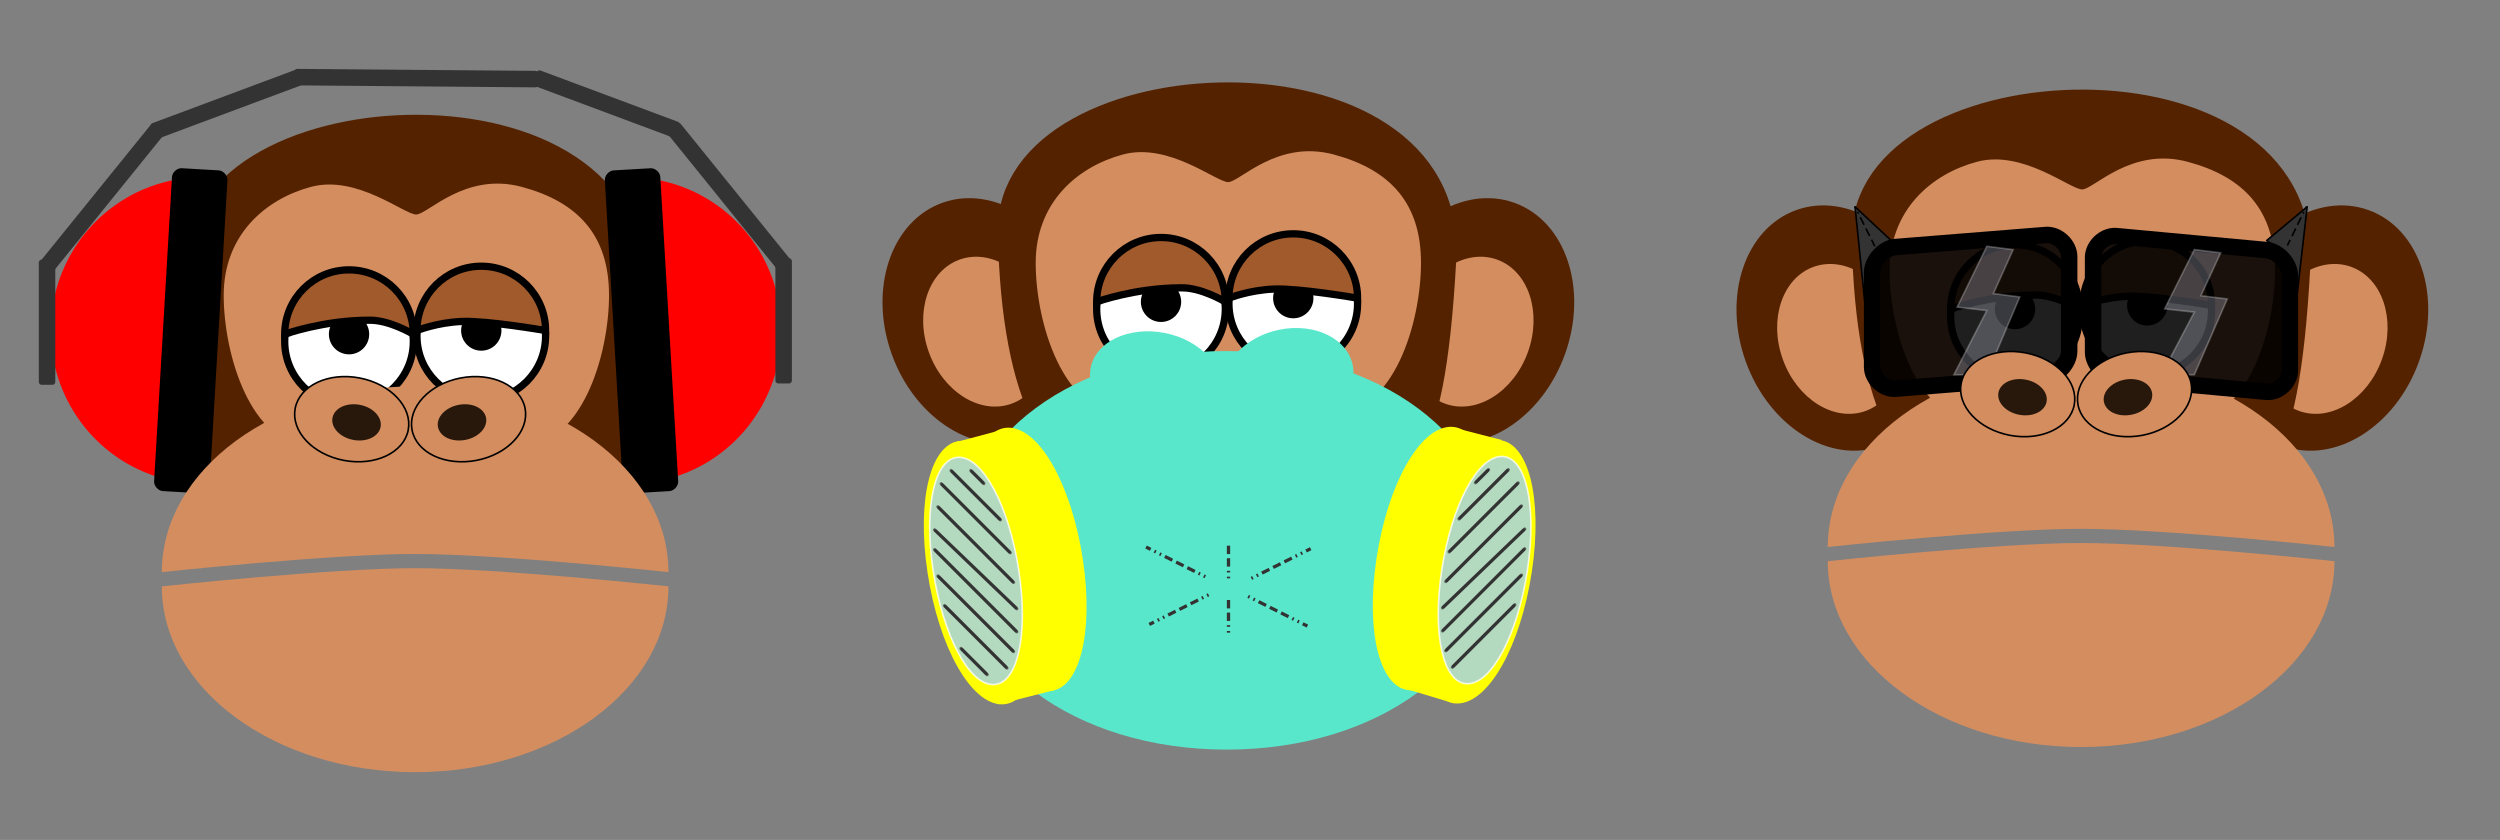 <?xml version="1.0" encoding="UTF-8"?>
<svg width="759px" height="255px" viewBox="0 0 759 255" version="1.1" xmlns="http://www.w3.org/2000/svg" xmlns:xlink="http://www.w3.org/1999/xlink">
    <rect x="0" y="0" width="759" height="255" fill="#808080" stroke="none"/>
    <title>three-monkeys</title>
    <defs>
        <rect id="path-1" x="-1.42108547e-14" y="0" width="250" height="250"></rect>
        <rect id="path-3" x="-1.13686838e-13" y="5.68434189e-14" width="250" height="250"></rect>
        <polygon id="path-5" points="-4.61852778e-14 6.03961325e-14 60.1 6.03961325e-14 60.1 46.98 -4.61852778e-14 46.98"></polygon>
        <rect id="path-7" x="1.42108547e-14" y="0" width="250" height="250"></rect>
        <polygon id="path-9" points="5.68434189e-14 0 60.1 0 60.1 46.98 5.68434189e-14 46.98"></polygon>
        <polygon id="path-11" points="-5.32907052e-15 -5.32907052e-15 26 -5.32907052e-15 26 26 -5.32907052e-15 26"></polygon>
        <polygon id="path-13" points="-5.32907052e-15 2.30926389e-14 26 2.30926389e-14 26 25 -5.32907052e-15 25"></polygon>
        <polygon id="path-15" points="-5.32907052e-15 2.30926389e-14 24 2.30926389e-14 24 24 -5.32907052e-15 24"></polygon>
        <polygon id="path-17" points="-1.77635684e-15 -1.77635684e-15 22 -1.77635684e-15 22 22 -1.77635684e-15 22"></polygon>
        <polygon id="path-19" points="-1.77635684e-15 -1.77635684e-15 16 -1.77635684e-15 16 16 -1.77635684e-15 16"></polygon>
        <polygon id="path-21" points="-8.8817842e-16 -4.4408921e-16 5 -4.4408921e-16 5 5 -8.8817842e-16 5"></polygon>
        <polygon id="path-23" points="-3.55271368e-15 -1.77635684e-15 20 -1.77635684e-15 20 20 -3.55271368e-15 20"></polygon>
        <polygon id="path-25" points="-5.32907052e-15 -5.32907052e-15 24 -5.32907052e-15 24 24 -5.32907052e-15 24"></polygon>
        <polygon id="path-27" points="-1.77635684e-15 -8.8817842e-16 9 -8.8817842e-16 9 9 -1.77635684e-15 9"></polygon>
        <polygon id="path-29" points="-5.32907052e-15 -1.77635684e-15 26 -1.77635684e-15 26 26 -5.32907052e-15 26"></polygon>
        <polygon id="path-31" points="-5.32907052e-15 -1.77635684e-15 26 -1.77635684e-15 26 25 -5.32907052e-15 25"></polygon>
        <polygon id="path-33" points="-5.32907052e-15 -1.77635684e-15 24 -1.77635684e-15 24 24 -5.32907052e-15 24"></polygon>
        <polygon id="path-35" points="-5.32907052e-15 -1.77635684e-15 22 -1.77635684e-15 22 22 -5.32907052e-15 22"></polygon>
        <polygon id="path-37" points="-3.55271368e-15 -1.77635684e-15 16 -1.77635684e-15 16 16 -3.55271368e-15 16"></polygon>
        <polygon id="path-39" points="-1.33226763e-15 -4.4408921e-16 5 -4.4408921e-16 5 5 -1.33226763e-15 5"></polygon>
        <polygon id="path-41" points="-5.32907052e-15 -1.77635684e-15 20 -1.77635684e-15 20 20 -5.32907052e-15 20"></polygon>
        <polygon id="path-43" points="-5.32907052e-15 -1.77635684e-15 24 -1.77635684e-15 24 24 -5.32907052e-15 24"></polygon>
    </defs>
    <g id="Page-1" stroke="none" stroke-width="1" fill="none" fill-rule="evenodd">
        <g id="three-monkeys" transform="translate(0.18, 0.66)">
            <g id="id1-Clipped" transform="translate(0.918, 2.002)">
                <mask id="mask-2" fill="white">
                    <use xlink:href="#path-1"></use>
                </mask>
                <g id="rect4084"></g>
                <g id="id1" mask="url(#mask-2)">
                    <g transform="translate(10.68, 18.24)" id="g4133">
                        <g id="id3" transform="translate(9.62, 49.08)" fill="#552200">
                            <path d="M59.24,27.1 C66.35,46.88 59.49,67.46 43.91,73.06 C28.33,78.67 9.93,67.17 2.82,47.39 C-4.3,27.61 2.57,7.03 18.15,1.43 C33.73,-4.18 52.12,7.32 59.24,27.1 Z" id="path4138"></path>
                        </g>
                        <g id="id4" transform="translate(21.97, 66.87)" fill="#D38D5F">
                            <path d="M36.19,16.55 C40.53,28.64 36.34,41.21 26.82,44.63 C17.3,48.06 6.06,41.03 1.72,28.95 C-2.63,16.86 1.57,4.29 11.08,0.87 C20.6,-2.55 31.84,4.47 36.19,16.55 Z" id="path4143"></path>
                        </g>
                        <g id="id5" transform="translate(157.59, 49.08)" fill="#552200">
                            <path d="M2.82,27.1 C-4.3,46.88 2.57,67.46 18.15,73.06 C33.73,78.67 52.12,67.17 59.24,47.39 C66.35,27.61 59.49,7.03 43.91,1.43 C28.33,-4.18 9.93,7.32 2.82,27.1 Z" id="path4148"></path>
                        </g>
                        <g id="id6" transform="translate(169.39, 66.87)" fill="#D38D5F">
                            <path d="M1.72,16.55 C-2.63,28.64 1.57,41.21 11.08,44.63 C20.6,48.06 31.84,41.03 36.19,28.95 C40.53,16.86 36.34,4.29 26.82,0.87 C17.3,-2.55 6.06,4.47 1.72,16.55 Z" id="path4153"></path>
                        </g>
                        <g id="id7" transform="translate(49.18, 18.49)">
                            <path d="M0.01,40.79 C1.06,93.34 15.42,113.99 33.54,113.99 L97.36,113.99 C115.49,113.99 126.49,115.39 130.12,48.68 C133.75,-18.04 -1.04,-11.76 0.01,40.79 Z" id="path4158" fill="#552200"></path>
                            <path d="M0.01,40.79 C1.06,93.34 15.42,113.99 33.54,113.99 L97.36,113.99 C115.49,113.99 126.49,115.39 130.12,48.68 C133.75,-18.04 -1.04,-11.76 0.01,40.79 Z" id="path4160" stroke="#552200" stroke-width="9.11"></path>
                        </g>
                        <g id="id8" transform="translate(56.14, 34.84)" fill="#D38D5F">
                            <path d="M26.5,0.99 C12.48,4.75 1.42108547e-14,15.73 1.42108547e-14,33.9 C1.42108547e-14,52.07 8.33,79.59 26.5,79.59 L90.47,79.59 C108.64,79.59 116.98,52.07 116.98,33.9 C116.98,15.73 107.59,5.58 90.47,0.99 C73.35,-3.6 62.03,9.26 58.49,9.38 C54.94,9.5 40.52,-2.76 26.5,0.99 Z" id="path4165"></path>
                        </g>
                        <g id="id9" transform="translate(114.81, 61.58)">
                            <path d="M39.05,19.53 C39.05,30.31 30.31,39.05 19.53,39.05 C8.74,39.05 -1.0658141e-14,30.31 -1.0658141e-14,19.53 C-1.0658141e-14,8.74 8.74,7.10542736e-15 19.53,7.10542736e-15 C30.31,7.10542736e-15 39.05,8.74 39.05,19.53 Z" id="path4170" fill="#FFFFFF"></path>
                            <path d="M39.05,19.53 C39.05,30.31 30.31,39.05 19.53,39.05 C8.74,39.05 -1.0658141e-14,30.31 -1.0658141e-14,19.53 C-1.0658141e-14,8.74 8.74,7.10542736e-15 19.53,7.10542736e-15 C30.31,7.10542736e-15 39.05,8.74 39.05,19.53 Z" id="path4172" stroke="#000000" stroke-width="2.21"></path>
                        </g>
                        <g id="id10" transform="translate(128.22, 73.33)" fill="#000000">
                            <path d="M12.24,6.12 C12.24,9.5 9.5,12.24 6.12,12.24 C2.74,12.24 5.32907052e-15,9.5 5.32907052e-15,6.12 C5.32907052e-15,2.74 2.74,3.55271368e-15 6.12,3.55271368e-15 C9.5,3.55271368e-15 12.24,2.74 12.24,6.12 Z" id="path4177"></path>
                        </g>
                        <g id="id11" transform="translate(114.81, 59.92)">
                            <path d="M39.05,19.53 C39.05,19.53 21.4,16.47 13.71,16.77 C6.02,17.07 -1.0658141e-14,19.53 -1.0658141e-14,19.53 C-1.0658141e-14,8.74 8.74,-1.77635684e-15 19.53,-1.77635684e-15 C30.31,-1.77635684e-15 39.05,8.74 39.05,19.53 Z" id="path4182" fill="#A05A2C"></path>
                            <path d="M39.05,19.53 C39.05,19.53 21.4,16.47 13.71,16.77 C6.02,17.07 -1.0658141e-14,19.53 -1.0658141e-14,19.53 C-1.0658141e-14,8.74 8.74,-1.77635684e-15 19.53,-1.77635684e-15 C30.31,-1.77635684e-15 39.05,8.74 39.05,19.53 Z" id="path4184" stroke="#000000" stroke-width="2.21"></path>
                        </g>
                        <g id="id12" transform="translate(74.66, 63.24)">
                            <path d="M39.05,19.53 C39.05,30.31 30.31,39.05 19.53,39.05 C8.74,39.05 -1.0658141e-14,30.31 -1.0658141e-14,19.53 C-1.0658141e-14,8.74 8.74,7.10542736e-15 19.53,7.10542736e-15 C30.31,7.10542736e-15 39.05,8.74 39.05,19.53 Z" id="path4189" fill="#FFFFFF"></path>
                            <path d="M39.05,19.53 C39.05,30.31 30.31,39.05 19.53,39.05 C8.74,39.05 -1.0658141e-14,30.31 -1.0658141e-14,19.53 C-1.0658141e-14,8.74 8.74,7.10542736e-15 19.53,7.10542736e-15 C30.31,7.10542736e-15 39.05,8.74 39.05,19.53 Z" id="path4191" stroke="#000000" stroke-width="2.21"></path>
                        </g>
                        <g id="id13" transform="translate(88.07, 74.44)" fill="#000000">
                            <path d="M12.24,6.12 C12.24,9.5 9.5,12.24 6.12,12.24 C2.74,12.24 5.32907052e-15,9.5 5.32907052e-15,6.12 C5.32907052e-15,2.74 2.74,3.55271368e-15 6.12,3.55271368e-15 C9.5,3.55271368e-15 12.24,2.74 12.24,6.12 Z" id="path4196"></path>
                        </g>
                        <g id="id14" transform="translate(74.66, 61.03)">
                            <path d="M39.05,19.53 C39.05,19.53 31.66,15.09 25.54,15.29 C11.74,15.29 -1.0658141e-14,19.53 -1.0658141e-14,19.53 C-1.0658141e-14,8.74 8.74,-1.77635684e-15 19.53,-1.77635684e-15 C30.31,-1.77635684e-15 39.05,8.74 39.05,19.53 Z" id="path4201" fill="#A05A2C"></path>
                            <path d="M39.05,19.53 C39.05,19.53 31.66,15.09 25.54,15.29 C11.74,15.29 -1.0658141e-14,19.53 -1.0658141e-14,19.53 C-1.0658141e-14,8.74 8.74,-1.77635684e-15 19.53,-1.77635684e-15 C30.31,-1.77635684e-15 39.05,8.74 39.05,19.53 Z" id="path4203" stroke="#000000" stroke-width="2.21"></path>
                        </g>
                        <g id="id15" transform="translate(3.62, 32.94)" fill="#FF0000">
                            <polygon id="path4208" points="46.76 92.99 45.62 93 44.47 92.97 43.33 92.92 42.19 92.84 41.05 92.73 39.91 92.59 38.78 92.42 37.66 92.23 36.53 92 35.42 91.75 34.31 91.47 33.2 91.16 32.11 90.83 31.02 90.47 29.95 90.08 28.88 89.66 27.82 89.22 26.78 88.75 25.75 88.25 24.72 87.73 23.72 87.18 22.72 86.61 21.74 86.01 20.78 85.39 19.83 84.74 18.9 84.07 17.98 83.38 17.08 82.66 16.2 81.93 15.34 81.17 14.5 80.39 13.67 79.58 12.87 78.76 12.09 77.92 11.33 77.06 10.58 76.17 9.87 75.28 9.17 74.36 8.49 73.42 7.84 72.47 7.22 71.51 6.61 70.52 6.04 69.53 5.48 68.51 4.95 67.49 4.45 66.45 3.97 65.4 3.52 64.34 3.09 63.26 2.69 62.18 2.32 61.09 1.98 59.99 1.66 58.87 1.37 57.76 1.11 56.63 0.87 55.5 0.66 54.36 0.48 53.22 0.33 52.07 0.21 50.92 0.11 49.77 0.05 48.62 0.01 47.46 0 46.31 0.02 45.15 0.07 43.99 0.14 42.84 0.25 41.69 0.38 40.54 0.54 39.4 0.73 38.26 0.95 37.12 1.19 35.99 1.46 34.87 1.76 33.75 2.09 32.64 2.44 31.54 2.83 30.45 3.23 29.37 3.67 28.3 4.13 27.25 4.62 26.2 5.13 25.17 5.66 24.14 6.23 23.14 6.81 22.15 7.43 21.17 8.06 20.21 8.72 19.26 9.4 18.33 10.1 17.42 10.83 16.53 11.58 15.65 12.35 14.8 13.14 13.96 13.95 13.15 14.78 12.35 15.63 11.58 16.5 10.82 17.38 10.09 18.29 9.39 19.21 8.7 20.15 8.04 21.1 7.4 22.07 6.79 23.06 6.2 24.05 5.63 25.07 5.09 26.09 4.58 27.13 4.09 28.18 3.63 29.24 3.2 30.31 2.79 31.39 2.41 32.48 2.05 33.57 1.73 34.68 1.43 35.79 1.16 36.91 0.92 38.03 0.7 39.16 0.52 40.3 0.36 41.43 0.23 42.57 0.13 43.71 0.06 44.86 0.01 46 -7.10542736e-15 46 46.5"></polygon>
                        </g>
                        <g id="id16" transform="translate(35, 30.16)" fill="#000000">
                            <path d="M8.41,0.01 C7,-0.08 5.52,1.24 5.44,2.65 L0.01,95.05 C-0.07,96.45 1.24,97.94 2.65,98.03 L13.87,98.68 C15.28,98.77 16.77,97.44 16.85,96.04 L22.28,3.63 C22.36,2.23 21.04,0.75 19.63,0.66 L8.41,0.01 Z" id="path4213"></path>
                        </g>
                        <g id="id17" transform="translate(179.45, 32.95)" fill="#FF0000">
                            <polygon id="path4218" points="0 93 1.14 92.99 2.28 92.94 3.41 92.87 4.54 92.77 5.68 92.65 6.8 92.49 7.93 92.31 9.04 92.09 10.16 91.85 11.26 91.59 12.36 91.29 13.46 90.97 14.54 90.62 15.62 90.24 16.68 89.84 17.74 89.41 18.78 88.95 19.81 88.47 20.84 87.96 21.84 87.43 22.84 86.87 23.82 86.29 24.79 85.68 25.74 85.05 26.67 84.39 27.59 83.71 28.49 83.01 29.38 82.29 30.24 81.54 31.09 80.78 31.92 79.99 32.73 79.18 33.52 78.35 34.29 77.51 35.04 76.64 35.77 75.75 36.47 74.85 37.15 73.93 37.81 72.99 38.45 72.04 39.06 71.07 39.65 70.09 40.22 69.09 40.76 68.08 41.27 67.05 41.76 66.01 42.23 64.96 42.67 63.9 43.08 62.83 43.47 61.75 43.83 60.66 44.16 59.56 44.47 58.45 44.74 57.33 45 56.21 45.22 55.08 45.42 53.95 45.58 52.81 45.72 51.67 45.84 50.53 45.92 49.38 45.98 48.23 46.01 47.08 46.01 45.93 45.98 44.78 45.92 43.63 45.84 42.48 45.73 41.34 45.59 40.2 45.42 39.06 45.22 37.93 45 36.8 44.75 35.68 44.47 34.56 44.16 33.45 43.83 32.35 43.47 31.26 43.08 30.18 42.67 29.11 42.23 28.05 41.77 27 41.28 25.96 40.76 24.93 40.22 23.92 39.66 22.92 39.07 21.94 38.46 20.97 37.82 20.01 37.16 19.08 36.48 18.16 35.77 17.25 35.05 16.37 34.3 15.5 33.53 14.65 32.74 13.83 31.93 13.02 31.1 12.23 30.25 11.46 29.39 10.72 28.5 9.99 27.6 9.29 26.68 8.61 25.74 7.96 24.79 7.33 23.83 6.72 22.85 6.14 21.85 5.58 20.84 5.04 19.82 4.53 18.79 4.05 17.75 3.6 16.69 3.16 15.63 2.76 14.55 2.38 13.47 2.03 12.37 1.71 11.27 1.42 10.17 1.15 9.05 0.91 7.94 0.7 6.81 0.51 5.69 0.36 4.55 0.23 3.42 0.13 2.29 0.06 1.15 0.01 0.01 7.10542736e-15 0.01 46.5"></polygon>
                        </g>
                        <g id="id18" transform="translate(171.84, 30.17)" fill="#000000">
                            <path d="M13.88,0.01 C15.29,-0.08 16.77,1.24 16.85,2.65 L22.28,95.05 C22.36,96.45 21.05,97.94 19.64,98.03 L8.42,98.68 C7.01,98.77 5.52,97.44 5.44,96.04 L0.01,3.63 C-0.07,2.23 1.25,0.75 2.66,0.66 L13.88,0.01 Z" id="path4223"></path>
                        </g>
                        <g id="id19" transform="translate(37.35, 96.39)" fill="#D38D5F">
                            <path d="M153.82,56.41 C153.82,56.41 102.55,50.89 76.91,50.89 C51.27,50.89 -1.42108547e-14,56.41 -1.42108547e-14,56.41 C-1.42108547e-14,25.26 34.43,7.10542736e-15 76.91,7.10542736e-15 C119.39,7.10542736e-15 153.82,25.25 153.82,56.41 Z" id="path4228"></path>
                        </g>
                        <g id="id20" transform="translate(77.67, 93.42)">
                            <path d="M14.94,25.45 C5.46,23.64 -1.15,16.57 0.17,9.66 C1.49,2.75 10.24,-1.38 19.72,0.43 C29.19,2.24 35.81,9.31 34.49,16.22 C33.17,23.13 24.41,27.26 14.94,25.45 Z" id="path4233" fill="#D38D5F"></path>
                            <path d="M14.94,25.45 C5.46,23.64 -1.15,16.57 0.17,9.66 C1.49,2.75 10.24,-1.38 19.72,0.43 C29.19,2.24 35.81,9.31 34.49,16.22 C33.17,23.13 24.41,27.26 14.94,25.45 Z" id="path4235" stroke="#000000" stroke-width="0.5"></path>
                        </g>
                        <g id="id21" transform="translate(113.15, 93.42)">
                            <path d="M19.72,25.45 C29.19,23.64 35.81,16.57 34.49,9.66 C33.17,2.75 24.41,-1.38 14.94,0.43 C5.46,2.24 -1.15,9.31 0.17,16.22 C1.49,23.13 10.24,27.26 19.72,25.45 Z" id="path4240" fill="#D38D5F"></path>
                            <path d="M19.72,25.45 C29.19,23.64 35.81,16.57 34.49,9.66 C33.17,2.75 24.41,-1.38 14.94,0.43 C5.46,2.24 -1.15,9.31 0.17,16.22 C1.49,23.13 10.24,27.26 19.72,25.45 Z" id="path4242" stroke="#000000" stroke-width="0.5"></path>
                        </g>
                        <g id="id22" transform="translate(89.09, 101.82)" fill="#28170B">
                            <path d="M6.36,10.83 C2.33,10.06 -0.49,7.06 0.08,4.11 C0.64,1.17 4.36,-0.59 8.4,0.19 C12.43,0.96 15.24,3.97 14.68,6.91 C14.12,9.85 10.39,11.61 6.36,10.83 Z" id="path4247"></path>
                        </g>
                        <g id="id23" transform="translate(121.11, 101.82)" fill="#28170B">
                            <path d="M8.4,10.83 C12.43,10.06 15.24,7.06 14.68,4.11 C14.12,1.17 10.39,-0.59 6.36,0.19 C2.33,0.96 -0.49,3.97 0.08,6.91 C0.64,9.85 4.36,11.61 8.4,10.83 Z" id="path4252"></path>
                        </g>
                        <g id="id24" transform="translate(37.35, 151.6)" fill="#D38D5F">
                            <path d="M153.82,5.52 C153.82,5.52 102.55,-3.19744231e-14 76.91,-3.19744231e-14 C51.27,-3.19744231e-14 -1.42108547e-14,5.52 -1.42108547e-14,5.52 C-1.42108547e-14,36.67 34.43,61.93 76.91,61.93 C119.39,61.93 153.82,36.68 153.82,5.52 Z" id="path4257"></path>
                        </g>
                        <g id="g4259" transform="translate(190.84, 16.44)" fill="#333333">
                            <g id="id25" transform="translate(32.79, 41.07)">
                                <path d="M0.83,3.55271368e-15 C0.41,3.55271368e-15 -3.55271368e-15,0.41 -3.55271368e-15,0.83 L-3.55271368e-15,37.17 C-3.55271368e-15,37.59 0.41,38.01 0.83,38.01 L4.17,38.01 C4.59,38.01 5.01,37.59 5.01,37.17 L5.01,0.83 C5.01,0.41 4.59,3.55271368e-15 4.17,3.55271368e-15 L0.83,3.55271368e-15 Z" id="path4264"></path>
                            </g>
                            <g id="id26">
                                <path d="M0.29,2.27 C-0.04,2.53 -0.1,3.11 0.17,3.44 L33.32,44.42 C33.58,44.74 34.16,44.81 34.49,44.54 L37.08,42.44 C37.41,42.18 37.47,41.59 37.21,41.27 L4.06,0.29 C3.8,-0.04 3.21,-0.09 2.89,0.17 L0.29,2.27 Z" id="path4269"></path>
                            </g>
                        </g>
                        <g id="id27" transform="translate(149.98, 0.44)" fill="#333333">
                            <path d="M0.05,3.68 C-0.1,4.07 0.14,4.6 0.53,4.74 L42.33,20.34 C42.72,20.48 43.26,20.25 43.41,19.85 L44.57,16.72 C44.72,16.33 44.47,15.79 44.08,15.64 L2.28,0.05 C1.89,-0.1 1.36,0.15 1.21,0.55 L0.05,3.68 Z" id="path4274"></path>
                        </g>
                        <g id="id28" transform="translate(77.6, 0)" fill="#333333">
                            <path d="M74.06,1.45 C74.07,1.03 73.66,0.62 73.24,0.61 L0.88,0.01 C0.46,-2.02789174e-15 0.04,0.41 0.04,0.83 L0.01,4.17 C2.52974725e-14,4.59 0.42,5.01 0.84,5.02 L73.2,5.62 C73.62,5.63 74.03,5.21 74.03,4.79 L74.06,1.45 Z" id="path4279"></path>
                        </g>
                        <g id="g4281" transform="translate(0, 16.87)" fill="#333333">
                            <g id="id29" transform="translate(0, 41.05)">
                                <path d="M4.18,-7.10542736e-15 C4.6,-7.10542736e-15 5.01,0.41 5.01,0.83 L5.01,37.17 C5.01,37.59 4.6,38.01 4.18,38.01 L0.84,38.01 C0.42,38.01 -3.55271368e-15,37.59 -3.55271368e-15,37.17 L-3.55271368e-15,0.83 C-3.55271368e-15,0.41 0.42,-7.10542736e-15 0.84,-7.10542736e-15 L4.18,-7.10542736e-15 Z" id="path4286"></path>
                            </g>
                            <g id="id30" transform="translate(0.52, 0)">
                                <path d="M37.09,2.27 C37.42,2.53 37.48,3.11 37.21,3.44 L4.06,44.42 C3.8,44.74 3.22,44.81 2.89,44.54 L0.3,42.44 C-0.03,42.18 -0.09,41.59 0.17,41.27 L33.32,0.29 C33.58,-0.04 34.17,-0.09 34.49,0.17 L37.09,2.27 Z" id="path4291"></path>
                            </g>
                        </g>
                        <g id="id31" transform="translate(33.89, 0.24)" fill="#333333">
                            <path d="M46.27,3.68 C46.41,4.06 46.17,4.59 45.79,4.74 L2.29,20.97 C1.9,21.11 1.37,20.87 1.22,20.49 L0.05,17.34 C-0.09,16.96 0.15,16.41 0.54,16.27 L44.04,0.04 C44.42,-0.1 44.95,0.15 45.1,0.53 L46.27,3.68 Z" id="path4296"></path>
                        </g>
                    </g>
                </g>
            </g>
            <g id="g4952" transform="translate(507.008, 3.609)">
                <g id="id1-9-Clipped" transform="translate(-0, -0)">
                    <mask id="mask-4" fill="white">
                        <use xlink:href="#path-3"></use>
                    </mask>
                    <g id="rect4650"></g>
                    <g id="id1-9" mask="url(#mask-4)">
                        <g transform="translate(20, 27.48)" id="g4697">
                            <g id="id3-3" transform="translate(0, 30.6)" fill="#552200">
                                <path d="M59.25,27.1 C66.36,46.89 59.5,67.47 43.92,73.07 C28.33,78.68 9.93,67.18 2.82,47.4 C-4.3,27.61 2.57,7.03 18.15,1.43 C33.73,-4.18 52.13,7.32 59.25,27.1 Z" id="path4702"></path>
                            </g>
                            <g id="id4-6" transform="translate(12.35, 48.39)" fill="#D38D5F">
                                <path d="M36.2,16.55 C40.54,28.64 36.35,41.22 26.83,44.64 C17.3,48.07 6.06,41.04 1.72,28.95 C-2.63,16.86 1.57,4.29 11.08,0.87 C20.61,-2.55 31.85,4.47 36.2,16.55 Z" id="path4707"></path>
                            </g>
                            <g id="id5-0" transform="translate(147.97, 30.6)" fill="#552200">
                                <path d="M2.82,27.1 C-4.3,46.89 2.57,67.47 18.15,73.07 C33.73,78.68 52.13,67.18 59.25,47.4 C66.36,27.61 59.5,7.03 43.92,1.43 C28.33,-4.18 9.93,7.32 2.82,27.1 Z" id="path4712"></path>
                            </g>
                            <g id="id6-6" transform="translate(159.77, 48.39)" fill="#D38D5F">
                                <path d="M1.72,16.55 C-2.63,28.64 1.57,41.22 11.08,44.64 C20.61,48.07 31.85,41.04 36.2,28.95 C40.54,16.86 36.35,4.29 26.83,0.87 C17.3,-2.55 6.06,4.47 1.72,16.55 Z" id="path4717"></path>
                            </g>
                            <g id="id7-2" transform="translate(39.56, 0)" fill="#552200">
                                <path d="M0.01,40.79 C1.06,93.35 15.42,114 33.54,114 L97.37,114 C115.5,114 126.5,115.4 130.13,48.69 C133.76,-18.04 -1.04,-11.76 0.01,40.79 Z" id="path4722"></path>
                            </g>
                            <g id="g4724" transform="translate(39.56, 0)" stroke="#552200" stroke-width="9.11">
                                <g id="id8-6">
                                    <path d="M0.01,40.79 C1.06,93.35 15.42,114 33.54,114 L97.37,114 C115.5,114 126.5,115.4 130.13,48.69 C133.76,-18.04 -1.04,-11.76 0.01,40.79 Z" id="path4727"></path>
                                </g>
                            </g>
                            <g id="id9-1" transform="translate(46.51, 16.38)" fill="#D38D5F">
                                <path d="M26.5,0.99 C12.48,4.75 0,15.73 0,33.91 C0,52.08 8.33,79.6 26.5,79.6 L90.48,79.6 C108.65,79.6 116.99,52.08 116.99,33.91 C116.99,15.73 107.6,5.58 90.48,0.99 C73.36,-3.6 62.04,9.26 58.5,9.38 C54.94,9.5 40.52,-2.76 26.5,0.99 Z" id="path4732"></path>
                            </g>
                            <g id="id10-8" transform="translate(105.18, 43.09)" fill="#FFFFFF">
                                <path d="M39.06,19.54 C39.06,30.32 30.32,39.06 19.54,39.06 C8.74,39.06 -3.19744231e-14,30.32 -3.19744231e-14,19.54 C-3.19744231e-14,8.74 8.74,2.84217094e-14 19.54,2.84217094e-14 C30.32,2.84217094e-14 39.06,8.74 39.06,19.54 Z" id="path4737"></path>
                            </g>
                            <g id="g4739" transform="translate(105.18, 43.09)" stroke="#000000" stroke-width="2.21">
                                <g id="id11-7">
                                    <path d="M39.06,19.54 C39.06,30.32 30.32,39.06 19.54,39.06 C8.74,39.06 -3.19744231e-14,30.32 -3.19744231e-14,19.54 C-3.19744231e-14,8.74 8.74,2.84217094e-14 19.54,2.84217094e-14 C30.32,2.84217094e-14 39.06,8.74 39.06,19.54 Z" id="path4742"></path>
                                </g>
                            </g>
                            <g id="id12-9" transform="translate(118.59, 54.84)" fill="#000000">
                                <path d="M12.25,6.12 C12.25,9.51 9.51,12.25 6.13,12.25 C2.74,12.25 -2.28261854e-13,9.51 -2.28261854e-13,6.12 C-2.28261854e-13,2.74 2.74,2.7533531e-14 6.13,2.7533531e-14 C9.51,2.7533531e-14 12.25,2.74 12.25,6.12 Z" id="path4747"></path>
                            </g>
                            <g id="id13-2" transform="translate(105.18, 41.43)" fill="#A05A2C">
                                <path d="M39.06,19.54 C39.06,19.54 21.41,16.48 13.71,16.78 C6.02,17.08 -3.19744231e-14,19.54 -3.19744231e-14,19.54 C-3.19744231e-14,8.74 8.74,3.55271368e-14 19.54,3.55271368e-14 C30.32,3.55271368e-14 39.06,8.74 39.06,19.54 Z" id="path4752"></path>
                            </g>
                            <g id="g4754" transform="translate(105.18, 41.43)" stroke="#000000" stroke-width="2.21">
                                <g id="id14-0">
                                    <path d="M39.06,19.54 C39.06,19.54 21.41,16.48 13.71,16.78 C6.02,17.08 -3.19744231e-14,19.54 -3.19744231e-14,19.54 C-3.19744231e-14,8.74 8.74,3.55271368e-14 19.54,3.55271368e-14 C30.32,3.55271368e-14 39.06,8.74 39.06,19.54 Z" id="path4757"></path>
                                </g>
                            </g>
                            <g id="id15-2" transform="translate(65.03, 44.75)" fill="#FFFFFF">
                                <path d="M39.06,19.54 C39.06,30.32 30.32,39.06 19.54,39.06 C8.74,39.06 -1.45661261e-13,30.32 -1.45661261e-13,19.54 C-1.45661261e-13,8.74 8.74,5.68434189e-14 19.54,5.68434189e-14 C30.32,5.68434189e-14 39.06,8.74 39.06,19.54 Z" id="path4762"></path>
                            </g>
                            <g id="g4764" transform="translate(65.03, 44.75)" stroke="#000000" stroke-width="2.21">
                                <g id="id16-3">
                                    <path d="M39.06,19.54 C39.06,30.32 30.32,39.06 19.54,39.06 C8.74,39.06 -1.45661261e-13,30.32 -1.45661261e-13,19.54 C-1.45661261e-13,8.74 8.74,5.68434189e-14 19.54,5.68434189e-14 C30.32,5.68434189e-14 39.06,8.74 39.06,19.54 Z" id="path4767"></path>
                                </g>
                            </g>
                            <g id="id17-7" transform="translate(78.44, 55.95)" fill="#000000">
                                <path d="M12.25,6.13 C12.25,9.51 9.51,12.25 6.13,12.25 C2.74,12.25 -8.8817842e-16,9.51 -8.8817842e-16,6.13 C-8.8817842e-16,2.74 2.74,2.7533531e-14 6.13,2.7533531e-14 C9.51,2.7533531e-14 12.25,2.74 12.25,6.13 Z" id="path4772"></path>
                            </g>
                            <g id="id18-5" transform="translate(65.03, 42.54)" fill="#A05A2C">
                                <path d="M39.06,19.54 C39.06,19.54 31.67,15.1 25.55,15.3 C11.74,15.3 -1.45661261e-13,19.54 -1.45661261e-13,19.54 C-1.45661261e-13,8.74 8.74,3.55271368e-14 19.54,3.55271368e-14 C30.32,3.55271368e-14 39.06,8.74 39.06,19.54 Z" id="path4777"></path>
                            </g>
                            <g id="g4779" transform="translate(65.03, 42.54)" stroke="#000000" stroke-width="2.21">
                                <g id="id19-9">
                                    <path d="M39.06,19.54 C39.06,19.54 31.67,15.1 25.55,15.3 C11.74,15.3 -1.45661261e-13,19.54 -1.45661261e-13,19.54 C-1.45661261e-13,8.74 8.74,3.55271368e-14 19.54,3.55271368e-14 C30.32,3.55271368e-14 39.06,8.74 39.06,19.54 Z" id="path4782"></path>
                                </g>
                            </g>
                            <g id="id20-2" transform="translate(27.72, 77.9)" fill="#D38D5F">
                                <path d="M153.83,56.42 C153.83,56.42 102.56,50.9 76.91,50.9 C51.27,50.9 -2.84217094e-14,56.42 -2.84217094e-14,56.42 C-2.84217094e-14,25.26 34.43,3.19744231e-14 76.91,3.19744231e-14 C119.4,3.19744231e-14 153.83,25.25 153.83,56.42 Z" id="path4787"></path>
                            </g>
                            <g id="id21-2" transform="translate(36, 31.02)" fill="#333333">
                                <polygon id="path4792" points="-1.19904087e-13 4.61852778e-14 11.01 10.3 5.51 14.98 5.51 44.01 4.4 43.07"></polygon>
                            </g>
                            <g id="g4794" transform="translate(36, 31.02)" stroke="#000000" stroke-linejoin="round" stroke-width="0.5">
                                <g id="id22-8">
                                    <polygon id="path4797" points="-1.19904087e-13 4.61852778e-14 11.01 10.3 5.51 14.98 5.51 44.01 4.4 43.07"></polygon>
                                </g>
                            </g>
                            <g id="id23-9" transform="translate(41.05, 39.44)">
                                <path d="M7.25,3.81 C3.69,4.09 0.14,7.96 0.14,11.55 L0.14,40.22 C0.14,43.8 3.69,47.11 7.25,46.82 L52.84,43.17 C56.4,42.89 59.96,39.01 59.96,35.43 L59.96,6.75 C59.96,3.17 56.4,-0.13 52.84,0.16 L7.25,3.81 Z" id="path4802" stroke-opacity="0.878" stroke="#FFFFFF" stroke-width="0.5" fill-opacity="0.878" fill="#000000"></path>
                                <g id="g4822-Clipped">
                                    <mask id="mask-6" fill="white">
                                        <use xlink:href="#path-5"></use>
                                    </mask>
                                    <g id="path4820"></g>
                                    <g id="g4822" mask="url(#mask-6)" stroke="#FFFFFF" stroke-linejoin="round" stroke-width="0.5">
                                        <g transform="translate(0.14, 0.14)" id="path4824">
                                            <path d="M7.11,3.67 C3.55,3.95 -3.19744231e-14,7.82 -3.19744231e-14,11.41 L-3.19744231e-14,40.08 C-3.19744231e-14,43.66 3.55,46.97 7.11,46.68 L52.7,43.03 C56.26,42.75 59.82,38.87 59.82,35.29 L59.82,6.61 C59.82,3.03 56.26,-0.27 52.7,0.02 L7.11,3.67 Z"></path>
                                        </g>
                                    </g>
                                </g>
                            </g>
                            <g id="g4826" transform="translate(41.19, 39.58)" stroke="#000000" stroke-linejoin="round" stroke-width="5">
                                <g id="id24-7">
                                    <path d="M7.11,3.67 C3.55,3.95 -3.55271368e-14,7.82 -3.55271368e-14,11.41 L-3.55271368e-14,40.08 C-3.55271368e-14,43.66 3.55,46.97 7.11,46.68 L52.7,43.03 C56.26,42.75 59.82,38.87 59.82,35.29 L59.82,6.61 C59.82,3.03 56.26,-0.27 52.7,0.02 L7.11,3.67 Z" id="path4829"></path>
                                </g>
                            </g>
                            <g id="g4831" transform="translate(66, 43.02)" fill="#E6E6FF" fill-opacity="0.251" stroke="#FFFFFF" stroke-opacity="0.251" stroke-width="0.5">
                                <g id="id25-3">
                                    <polygon id="path4834" points="10.01 2.13162821e-14 1 18.47 10.01 19.51 -5.32907052e-15 39.01 10.01 39.01 20.01 15.39 12.01 14.37 18.01 1.03"></polygon>
                                </g>
                            </g>
                            <g id="id26-6" transform="translate(68.05, 74.95)" fill="#D38D5F">
                                <path d="M14.94,25.46 C5.46,23.65 -1.15,16.58 0.17,9.67 C1.49,2.75 10.24,-1.38 19.72,0.43 C29.19,2.24 35.82,9.32 34.5,16.23 C33.18,23.14 24.41,27.27 14.94,25.46 Z" id="path4839"></path>
                            </g>
                            <g id="g4841" transform="translate(68.05, 74.95)" stroke="#000000" stroke-width="0.5">
                                <g id="id27-1">
                                    <path d="M14.94,25.46 C5.46,23.65 -1.15,16.58 0.17,9.67 C1.49,2.75 10.24,-1.38 19.72,0.43 C29.19,2.24 35.82,9.32 34.5,16.23 C33.18,23.14 24.41,27.27 14.94,25.46 Z" id="path4844"></path>
                                </g>
                            </g>
                            <g id="id28-2" transform="translate(161, 31.02)" fill="#333333">
                                <polygon id="path4849" points="12.27 4.61852778e-14 -1.24344979e-13 10.24 6.14 14.89 6.14 43.76 7.37 42.83"></polygon>
                            </g>
                            <g id="g4851" transform="translate(161, 31.02)" stroke="#000000" stroke-linejoin="round" stroke-width="0.5">
                                <g id="id29-9">
                                    <polygon id="path4854" points="12.27 4.61852778e-14 -1.24344979e-13 10.24 6.14 14.89 6.14 43.76 7.37 42.83"></polygon>
                                </g>
                            </g>
                            <g id="g4856" transform="translate(108.27, 39.91)" fill="#000000" fill-opacity="0.878" stroke="#FFFFFF" stroke-opacity="0.878" stroke-width="0.5">
                                <g id="id30-3">
                                    <path d="M52.65,4.26 C56.21,4.59 59.75,8.5 59.75,12.08 L59.75,40.78 C59.75,44.36 56.21,47.62 52.65,47.29 L7.1,43.06 C3.55,42.73 -1.17239551e-13,38.81 -1.17239551e-13,35.23 L-1.17239551e-13,6.53 C-1.17239551e-13,2.95 3.55,-0.3 7.1,0.03 L52.65,4.26 Z" id="path4859"></path>
                                </g>
                            </g>
                            <g id="g4861" transform="translate(108.27, 39.91)" stroke="#000000" stroke-linejoin="round" stroke-width="5">
                                <g id="id31-1">
                                    <path d="M52.65,4.26 C56.21,4.59 59.75,8.5 59.75,12.08 L59.75,40.78 C59.75,44.36 56.21,47.62 52.65,47.29 L7.1,43.06 C3.55,42.73 -1.17239551e-13,38.81 -1.17239551e-13,35.23 L-1.17239551e-13,6.53 C-1.17239551e-13,2.95 3.55,-0.3 7.1,0.03 L52.65,4.26 Z" id="path4864"></path>
                                </g>
                            </g>
                            <g id="g4866" transform="translate(129, 44.02)" fill="#E6E6FF" fill-opacity="0.251" stroke="#FFFFFF" stroke-opacity="0.251" stroke-width="0.5">
                                <g id="id32">
                                    <polygon id="path4869" points="10.01 2.13162821e-14 1 18 10.01 19 -5.32907052e-15 38.01 10.01 38.01 20.01 15 12.01 14 18.01 1"></polygon>
                                </g>
                            </g>
                            <g id="id33" transform="translate(103.53, 74.95)" fill="#D38D5F">
                                <path d="M19.72,25.46 C29.19,23.65 35.82,16.58 34.5,9.67 C33.18,2.75 24.41,-1.38 14.94,0.43 C5.46,2.24 -1.15,9.32 0.17,16.23 C1.49,23.14 10.24,27.27 19.72,25.46 Z" id="path4874"></path>
                            </g>
                            <g id="g4876" transform="translate(103.53, 74.95)" stroke="#000000" stroke-width="0.5">
                                <g id="id34">
                                    <path d="M19.72,25.46 C29.19,23.65 35.82,16.58 34.5,9.67 C33.18,2.75 24.41,-1.38 14.94,0.43 C5.46,2.24 -1.15,9.32 0.17,16.23 C1.49,23.14 10.24,27.27 19.72,25.46 Z" id="path4879"></path>
                                </g>
                            </g>
                            <g id="id35" transform="translate(79.46, 83.33)" fill="#28170B">
                                <path d="M6.36,10.84 C2.33,10.07 -0.49,7.07 0.08,4.11 C0.64,1.17 4.36,-0.59 8.4,0.19 C12.44,0.96 15.25,3.97 14.69,6.92 C14.13,9.86 10.39,11.62 6.36,10.84 Z" id="path4884"></path>
                            </g>
                            <g id="id36" transform="translate(111.48, 83.33)" fill="#28170B">
                                <path d="M8.4,10.84 C12.44,10.07 15.25,7.07 14.69,4.11 C14.13,1.17 10.39,-0.59 6.36,0.19 C2.33,0.96 -0.49,3.97 0.08,6.92 C0.64,9.86 4.36,11.62 8.4,10.84 Z" id="path4889"></path>
                            </g>
                            <g id="id37" transform="translate(27.72, 133.11)" fill="#D38D5F">
                                <path d="M153.83,5.52 C153.83,5.52 102.56,2.13162821e-14 76.91,2.13162821e-14 C51.27,2.13162821e-14 -2.84217094e-14,5.52 -2.84217094e-14,5.52 C-2.84217094e-14,36.68 34.43,61.94 76.91,61.94 C119.4,61.94 153.83,36.69 153.83,5.52 Z" id="path4894"></path>
                            </g>
                            <g id="g4896" transform="translate(36, 31.02)" stroke="#000000" stroke-linejoin="round" stroke-width="0.5">
                                <g id="id38">
                                    <line x1="-1.09134923e-13" y1="4.20219415e-14" x2="0.24" y2="0.47" id="path4899"></line>
                                </g>
                            </g>
                            <g id="g4901" transform="translate(36.8, 32.61)" stroke="#000000" stroke-linejoin="round" stroke-width="0.5">
                                <g id="id39">
                                    <line x1="-1.04596887e-13" y1="4.20219415e-14" x2="0.23" y2="0.47" id="path4904"></line>
                                </g>
                            </g>
                            <g id="g4906" transform="translate(37.59, 34.2)" stroke="#000000" stroke-linejoin="round" stroke-width="0.5">
                                <g id="id40">
                                    <line x1="-1.82076576e-13" y1="3.84137167e-14" x2="1.15" y2="2.29" id="path4909"></line>
                                </g>
                            </g>
                            <g id="g4911" transform="translate(39.3, 37.61)" stroke="#000000" stroke-linejoin="round" stroke-width="0.5">
                                <g id="id41">
                                    <line x1="-6.37268016e-14" y1="4.28546088e-14" x2="1.14" y2="2.28" id="path4914"></line>
                                </g>
                            </g>
                            <g id="g4916" transform="translate(41, 41.02)" stroke="#000000" stroke-linejoin="round" stroke-width="0.5">
                                <g id="id42">
                                    <line x1="-1.18238752e-13" y1="2.37587727e-14" x2="1.01" y2="2.01" id="path4919"></line>
                                </g>
                            </g>
                            <g id="g4921" transform="translate(172.78, 31.02)" stroke="#000000" stroke-linejoin="round" stroke-width="0.5">
                                <g id="id43">
                                    <line x1="0.23" y1="4.20219415e-14" x2="-1.04596887e-13" y2="0.47" id="path4924"></line>
                                </g>
                            </g>
                            <g id="g4926" transform="translate(171.99, 32.62)" stroke="#000000" stroke-linejoin="round" stroke-width="0.5">
                                <g id="id44">
                                    <line x1="0.24" y1="4.20219415e-14" x2="-1.09134923e-13" y2="0.47" id="path4929"></line>
                                </g>
                            </g>
                            <g id="g4931" transform="translate(170.32, 34.22)" stroke="#000000" stroke-linejoin="round" stroke-width="0.5">
                                <g id="id45">
                                    <line x1="1.13" y1="3.84137167e-14" x2="-5.91748872e-14" y2="2.29" id="path4934"></line>
                                </g>
                            </g>
                            <g id="g4936" transform="translate(168.65, 37.64)" stroke="#000000" stroke-linejoin="round" stroke-width="0.5">
                                <g id="id46">
                                    <line x1="1.13" y1="3.84137167e-14" x2="-1.72861725e-13" y2="2.29" id="path4939"></line>
                                </g>
                            </g>
                            <g id="g4941" transform="translate(167.26, 41.07)" stroke="#000000" stroke-linejoin="round" stroke-width="0.5">
                                <g id="id47">
                                    <line x1="0.84" y1="7.48290319e-14" x2="-4.10227408e-14" y2="1.71" id="path4944"></line>
                                </g>
                            </g>
                        </g>
                    </g>
                </g>
            </g>
            <g id="id1-2-Clipped" transform="translate(247.746, 0.909)">
                <mask id="mask-8" fill="white">
                    <use xlink:href="#path-7"></use>
                </mask>
                <g id="rect5923"></g>
                <g id="id1-2" mask="url(#mask-8)">
                    <g transform="translate(19.99, 27.99)" id="g5970">
                        <g id="id3-0" transform="translate(0, 30.59)" fill="#552200">
                            <path d="M59.24,27.1 C66.35,46.88 59.49,67.46 43.91,73.06 C28.33,78.67 9.93,67.17 2.82,47.39 C-4.3,27.61 2.57,7.03 18.15,1.43 C33.73,-4.18 52.12,7.32 59.24,27.1 Z" id="path5975"></path>
                        </g>
                        <g id="id4-61" transform="translate(12.35, 48.38)" fill="#D38D5F">
                            <path d="M36.19,16.55 C40.53,28.64 36.34,41.21 26.82,44.63 C17.3,48.06 6.06,41.03 1.72,28.95 C-2.63,16.86 1.57,4.29 11.08,0.87 C20.6,-2.55 31.84,4.47 36.19,16.55 Z" id="path5980"></path>
                        </g>
                        <g id="id5-5" transform="translate(147.97, 30.59)" fill="#552200">
                            <path d="M2.82,27.1 C-4.3,46.88 2.57,67.46 18.15,73.06 C33.73,78.67 52.12,67.17 59.24,47.39 C66.35,27.61 59.49,7.03 43.91,1.43 C28.33,-4.18 9.93,7.32 2.82,27.1 Z" id="path5985"></path>
                        </g>
                        <g id="id6-5" transform="translate(159.77, 48.38)" fill="#D38D5F">
                            <path d="M1.72,16.55 C-2.63,28.64 1.57,41.21 11.08,44.63 C20.6,48.06 31.84,41.03 36.19,28.95 C40.53,16.86 36.34,4.29 26.82,0.87 C17.3,-2.55 6.06,4.47 1.72,16.55 Z" id="path5990"></path>
                        </g>
                        <g id="id7-4" transform="translate(39.56, 0)">
                            <path d="M0.01,40.79 C1.06,93.34 15.42,113.99 33.54,113.99 L97.36,113.99 C115.49,113.99 126.49,115.39 130.12,48.68 C133.75,-18.04 -1.04,-11.76 0.01,40.79 Z" id="path5995" fill="#552200"></path>
                            <path d="M0.01,40.79 C1.06,93.34 15.42,113.99 33.54,113.99 L97.36,113.99 C115.49,113.99 126.49,115.39 130.12,48.68 C133.75,-18.04 -1.04,-11.76 0.01,40.79 Z" id="path5997" stroke="#552200" stroke-width="9.11"></path>
                        </g>
                        <g id="id8-7" transform="translate(46.52, 16.35)" fill="#D38D5F">
                            <path d="M26.5,0.99 C12.48,4.75 0,15.73 0,33.9 C0,52.07 8.33,79.59 26.5,79.59 L90.47,79.59 C108.64,79.59 116.98,52.07 116.98,33.9 C116.98,15.73 107.59,5.58 90.47,0.99 C73.35,-3.6 62.03,9.26 58.49,9.38 C54.94,9.5 40.52,-2.76 26.5,0.99 Z" id="path6002"></path>
                        </g>
                        <g id="id9-6" transform="translate(105.19, 43.09)">
                            <path d="M39.05,19.53 C39.05,30.31 30.31,39.05 19.53,39.05 C8.74,39.05 -2.48689958e-14,30.31 -2.48689958e-14,19.53 C-2.48689958e-14,8.74 8.74,3.55271368e-15 19.53,3.55271368e-15 C30.31,3.55271368e-15 39.05,8.74 39.05,19.53 Z" id="path6007" fill="#FFFFFF"></path>
                            <path d="M39.05,19.53 C39.05,30.31 30.31,39.05 19.53,39.05 C8.74,39.05 -2.48689958e-14,30.31 -2.48689958e-14,19.53 C-2.48689958e-14,8.74 8.74,3.55271368e-15 19.53,3.55271368e-15 C30.31,3.55271368e-15 39.05,8.74 39.05,19.53 Z" id="path6009" stroke="#000000" stroke-width="2.21"></path>
                        </g>
                        <g id="id10-5" transform="translate(118.6, 54.84)" fill="#000000">
                            <path d="M12.24,6.12 C12.24,9.5 9.5,12.24 6.12,12.24 C2.74,12.24 1.77635684e-15,9.5 1.77635684e-15,6.12 C1.77635684e-15,2.74 2.74,3.55271368e-15 6.12,3.55271368e-15 C9.5,3.55271368e-15 12.24,2.74 12.24,6.12 Z" id="path6014"></path>
                        </g>
                        <g id="id11-6" transform="translate(105.19, 41.43)">
                            <path d="M39.05,19.53 C39.05,19.53 21.4,16.47 13.71,16.77 C6.02,17.07 -2.48689958e-14,19.53 -2.48689958e-14,19.53 C-2.48689958e-14,8.74 8.74,1.24344979e-14 19.53,1.24344979e-14 C30.31,1.24344979e-14 39.05,8.74 39.05,19.53 Z" id="path6019" fill="#A05A2C"></path>
                            <path d="M39.05,19.53 C39.05,19.53 21.4,16.47 13.71,16.77 C6.02,17.07 -2.48689958e-14,19.53 -2.48689958e-14,19.53 C-2.48689958e-14,8.74 8.74,1.24344979e-14 19.53,1.24344979e-14 C30.31,1.24344979e-14 39.05,8.74 39.05,19.53 Z" id="path6021" stroke="#000000" stroke-width="2.21"></path>
                        </g>
                        <g id="id12-93" transform="translate(65.04, 44.75)">
                            <path d="M39.05,19.53 C39.05,30.31 30.31,39.05 19.53,39.05 C8.74,39.05 -2.48689958e-14,30.31 -2.48689958e-14,19.53 C-2.48689958e-14,8.74 8.74,3.19744231e-14 19.53,3.19744231e-14 C30.31,3.19744231e-14 39.05,8.74 39.05,19.53 Z" id="path6026" fill="#FFFFFF"></path>
                            <path d="M39.05,19.53 C39.05,30.31 30.31,39.05 19.53,39.05 C8.74,39.05 -2.48689958e-14,30.31 -2.48689958e-14,19.53 C-2.48689958e-14,8.74 8.74,3.19744231e-14 19.53,3.19744231e-14 C30.31,3.19744231e-14 39.05,8.74 39.05,19.53 Z" id="path6028" stroke="#000000" stroke-width="2.21"></path>
                        </g>
                        <g id="id13-7" transform="translate(78.45, 55.95)" fill="#000000">
                            <path d="M12.24,6.12 C12.24,9.5 9.5,12.24 6.12,12.24 C2.74,12.24 1.77635684e-15,9.5 1.77635684e-15,6.12 C1.77635684e-15,2.74 2.74,3.19744231e-14 6.12,3.19744231e-14 C9.5,3.19744231e-14 12.24,2.74 12.24,6.12 Z" id="path6033"></path>
                        </g>
                        <g id="id14-4" transform="translate(65.04, 42.54)">
                            <path d="M39.05,19.53 C39.05,19.53 31.66,15.09 25.54,15.29 C11.74,15.29 -2.48689958e-14,19.53 -2.48689958e-14,19.53 C-2.48689958e-14,8.74 8.74,-1.59872116e-14 19.53,-1.59872116e-14 C30.31,-1.59872116e-14 39.05,8.74 39.05,19.53 Z" id="path6038" fill="#A05A2C"></path>
                            <path d="M39.05,19.53 C39.05,19.53 31.66,15.09 25.54,15.29 C11.74,15.29 -2.48689958e-14,19.53 -2.48689958e-14,19.53 C-2.48689958e-14,8.74 8.74,-1.59872116e-14 19.53,-1.59872116e-14 C30.31,-1.59872116e-14 39.05,8.74 39.05,19.53 Z" id="path6040" stroke="#000000" stroke-width="2.21"></path>
                        </g>
                        <g id="id15-5" transform="translate(27.73, 77.9)" fill="#D38D5F">
                            <path d="M153.82,56.41 C153.82,56.41 102.55,50.89 76.91,50.89 C51.27,50.89 5.68434189e-14,56.41 5.68434189e-14,56.41 C5.68434189e-14,25.26 34.43,3.19744231e-14 76.91,3.19744231e-14 C119.39,3.19744231e-14 153.82,25.25 153.82,56.41 Z" id="path6045"></path>
                        </g>
                        <g id="id16-2" transform="translate(68.05, 74.93)">
                            <path d="M14.94,25.45 C5.46,23.64 -1.15,16.57 0.17,9.66 C1.49,2.75 10.24,-1.38 19.72,0.43 C29.19,2.24 35.81,9.31 34.49,16.22 C33.17,23.13 24.41,27.26 14.94,25.45 Z" id="path6050" fill="#D38D5F"></path>
                            <path d="M14.94,25.45 C5.46,23.64 -1.15,16.57 0.17,9.66 C1.49,2.75 10.24,-1.38 19.72,0.43 C29.19,2.24 35.81,9.31 34.49,16.22 C33.17,23.13 24.41,27.26 14.94,25.45 Z" id="path6052" stroke="#000000" stroke-width="0.5"></path>
                        </g>
                        <g id="id17-5" transform="translate(103.53, 74.93)">
                            <path d="M19.72,25.45 C29.19,23.64 35.81,16.57 34.49,9.66 C33.17,2.75 24.41,-1.38 14.94,0.43 C5.46,2.24 -1.15,9.31 0.17,16.22 C1.49,23.13 10.24,27.26 19.72,25.45 Z" id="path6057" fill="#D38D5F"></path>
                            <path d="M19.72,25.45 C29.19,23.64 35.81,16.57 34.49,9.66 C33.17,2.75 24.41,-1.38 14.94,0.43 C5.46,2.24 -1.15,9.31 0.17,16.22 C1.49,23.13 10.24,27.26 19.72,25.45 Z" id="path6059" stroke="#000000" stroke-width="0.5"></path>
                        </g>
                        <g id="id18-4" transform="translate(79.47, 83.33)" fill="#28170B">
                            <path d="M6.36,10.83 C2.33,10.06 -0.49,7.06 0.08,4.11 C0.64,1.17 4.36,-0.59 8.4,0.19 C12.43,0.96 15.24,3.97 14.68,6.91 C14.12,9.85 10.39,11.61 6.36,10.83 Z" id="path6064"></path>
                        </g>
                        <g id="id19-7" transform="translate(111.49, 83.33)" fill="#28170B">
                            <path d="M8.4,10.83 C12.43,10.06 15.24,7.06 14.68,4.11 C14.12,1.17 10.39,-0.59 6.36,0.19 C2.33,0.96 -0.49,3.97 0.08,6.91 C0.64,9.85 4.36,11.61 8.4,10.83 Z" id="path6069"></path>
                        </g>
                        <g id="id20-4" transform="translate(27.73, 133.11)" fill="#D38D5F">
                            <path d="M153.82,5.52 C153.82,5.52 102.55,2.48689958e-14 76.91,2.48689958e-14 C51.27,2.48689958e-14 5.68434189e-14,5.52 5.68434189e-14,5.52 C5.68434189e-14,36.67 34.43,61.93 76.91,61.93 C119.39,61.93 153.82,36.68 153.82,5.52 Z" id="path6074"></path>
                        </g>
                        <g id="g6076" transform="translate(23.01, 70.02)" fill="#59E7CB">
                            <g id="id21-4" transform="translate(0, 7)">
                                <path d="M81.5,3.55271368e-14 C127.71,3.55271368e-14 163,26.2 163,60.5 C163,94.8 127.71,121 81.5,121 C35.29,121 -2.84217094e-14,94.8 -2.84217094e-14,60.5 C-2.84217094e-14,26.2 35.29,3.55271368e-14 81.5,3.55271368e-14 Z" id="path6081"></path>
                            </g>
                            <g id="id22-3" transform="translate(39.99, 1)">
                                <path d="M17.12,29.3 C6.26,27.22 -1.31,19.08 0.2,11.12 C1.71,3.16 11.74,-1.59 22.6,0.49 C33.44,2.57 41.02,10.72 39.51,18.67 C38,26.63 27.97,31.39 17.12,29.3 Z" id="path6086"></path>
                            </g>
                            <g id="id23-0" transform="translate(80.51, 0)">
                                <path d="M22.47,30.28 C33.26,28.13 40.8,19.72 39.29,11.49 C37.79,3.27 27.81,-1.65 17.03,0.51 C6.23,2.66 -1.3,11.08 0.2,19.3 C1.7,27.52 11.67,32.44 22.47,30.28 Z" id="path6091"></path>
                            </g>
                        </g>
                        <g id="g6093" transform="translate(112.01, 137.02)" stroke="#333333" stroke-linejoin="round">
                            <g id="id24-78">
                                <line x1="1.81243909e-14" y1="9" x2="0.46" y2="8.77" id="path6096"></line>
                                <line x1="1.59" y1="8.2" x2="2.05" y2="7.98" id="path6098"></line>
                                <line x1="3.18" y1="7.41" x2="5.46" y2="6.27" id="path6100"></line>
                                <line x1="6.59" y1="5.7" x2="8.86" y2="4.57" id="path6102"></line>
                                <line x1="10" y1="4" x2="12.27" y2="2.86" id="path6104"></line>
                                <line x1="13.41" y1="2.3" x2="13.86" y2="2.07" id="path6106"></line>
                                <line x1="15" y1="1.5" x2="15.46" y2="1.27" id="path6108"></line>
                                <line x1="16.59" y1="0.7" x2="18" y2="2.26485497e-14" id="path6110"></line>
                            </g>
                        </g>
                        <g id="g6112" transform="translate(105, 136.11)" stroke="#333333" stroke-linejoin="round">
                            <g id="id25-6">
                                <line x1="0.055" y1="9.91" x2="0.055" y2="9.4" id="path6115"></line>
                                <line x1="0.055" y1="8.13" x2="0.055" y2="7.62" id="path6117"></line>
                                <line x1="0.055" y1="6.35" x2="0.055" y2="3.81" id="path6119"></line>
                                <line x1="0.055" y1="2.54" x2="0.055" y2="9.99200722e-15" id="path6121"></line>
                            </g>
                        </g>
                        <g id="g6123" transform="translate(105, 152.61)" stroke="#333333" stroke-linejoin="round">
                            <g id="id26-8">
                                <line x1="0.055" y1="9.91" x2="0.055" y2="9.4" id="path6126"></line>
                                <line x1="0.055" y1="8.13" x2="0.055" y2="7.62" id="path6128"></line>
                                <line x1="0.055" y1="6.35" x2="0.055" y2="3.81" id="path6130"></line>
                                <line x1="0.055" y1="2.54" x2="0.055" y2="9.99200722e-15" id="path6132"></line>
                            </g>
                        </g>
                        <g id="g6134" transform="translate(80.01, 136.52)" stroke="#333333" stroke-linejoin="round">
                            <g id="id27-8">
                                <line x1="18" y1="9" x2="17.54" y2="8.77" id="path6137"></line>
                                <line x1="16.41" y1="8.2" x2="15.95" y2="7.98" id="path6139"></line>
                                <line x1="14.82" y1="7.41" x2="12.54" y2="6.27" id="path6141"></line>
                                <line x1="11.41" y1="5.7" x2="9.14" y2="4.57" id="path6143"></line>
                                <line x1="8" y1="4" x2="5.73" y2="2.86" id="path6145"></line>
                                <line x1="4.59" y1="2.3" x2="4.14" y2="2.07" id="path6147"></line>
                                <line x1="3" y1="1.5" x2="2.54" y2="1.27" id="path6149"></line>
                                <line x1="1.41" y1="0.7" x2="4.06341627e-14" y2="2.26485497e-14" id="path6151"></line>
                            </g>
                        </g>
                        <g id="g6153" transform="translate(111.01, 151.52)" stroke="#333333" stroke-linejoin="round">
                            <g id="id28-4">
                                <line x1="1.81243909e-14" y1="9.06219544e-15" x2="0.46" y2="0.23" id="path6156"></line>
                                <line x1="1.59" y1="0.8" x2="2.05" y2="1.02" id="path6158"></line>
                                <line x1="3.18" y1="1.59" x2="5.46" y2="2.73" id="path6160"></line>
                                <line x1="6.59" y1="3.3" x2="8.86" y2="4.43" id="path6162"></line>
                                <line x1="10" y1="5" x2="12.27" y2="6.14" id="path6164"></line>
                                <line x1="13.41" y1="6.7" x2="13.86" y2="6.93" id="path6166"></line>
                                <line x1="15" y1="7.5" x2="15.46" y2="7.73" id="path6168"></line>
                                <line x1="16.59" y1="8.3" x2="18" y2="9" id="path6170"></line>
                            </g>
                        </g>
                        <g id="g6172" transform="translate(81.01, 151.02)" stroke="#333333" stroke-linejoin="round">
                            <g id="id29-3">
                                <line x1="18" y1="9.06219544e-15" x2="17.54" y2="0.23" id="path6175"></line>
                                <line x1="16.41" y1="0.8" x2="15.95" y2="1.02" id="path6177"></line>
                                <line x1="14.82" y1="1.59" x2="12.54" y2="2.73" id="path6179"></line>
                                <line x1="11.41" y1="3.3" x2="9.14" y2="4.43" id="path6181"></line>
                                <line x1="8" y1="5" x2="5.73" y2="6.14" id="path6183"></line>
                                <line x1="4.59" y1="6.7" x2="4.14" y2="6.93" id="path6185"></line>
                                <line x1="3" y1="7.5" x2="2.54" y2="7.73" id="path6187"></line>
                                <line x1="1.41" y1="8.3" x2="4.06341627e-14" y2="9" id="path6189"></line>
                            </g>
                        </g>
                        <g id="id30-1" transform="translate(162.86, 104.02)" fill="#FFFF00">
                            <path d="M23.74,-7.10542736e-15 C33.14,-7.10542736e-15 37.71,17.32 34.29,40 C30.87,62.68 21.08,80 11.68,80 C2.28,80 -2.28,62.68 1.14,40 C4.56,17.32 14.34,-7.10542736e-15 23.74,-7.10542736e-15 Z" id="path6194"></path>
                        </g>
                        <g id="id31-4" transform="translate(148.85, 100.02)" fill="#FFFF00">
                            <path d="M23.74,-7.10542736e-15 C33.14,-7.10542736e-15 37.71,17.32 34.29,40 C30.87,62.68 21.08,80 11.68,80 C2.28,80 -2.28,62.68 1.14,40 C4.56,17.32 14.34,-7.10542736e-15 23.74,-7.10542736e-15 Z" id="path6199"></path>
                        </g>
                        <g id="id32-9" transform="translate(157.01, 100.02)" fill="#FFFF00">
                            <polygon id="path6204" points="15.5 -7.10542736e-15 31 4 16.61 84 -5.32907052e-15 78.99"></polygon>
                        </g>
                        <g id="g6206" transform="translate(168.74, 109.02)" fill="#99CCFF" fill-opacity="0.749" stroke="#FFFFFF" stroke-opacity="0.749" stroke-width="0.5">
                            <g id="id33-2">
                                <path d="M19.27,2.13162821e-14 C26.64,2.13162821e-14 30.02,14.94 27.07,34.5 C24.12,54.06 16.24,69 8.87,69 C1.5,69 -1.88,54.06 1.07,34.5 C4.02,14.94 11.9,2.13162821e-14 19.27,2.13162821e-14 Z" id="path6209"></path>
                            </g>
                        </g>
                        <g id="g6211" transform="translate(41.06, 38.93)">
                            <g id="g6234-Clipped">
                                <mask id="mask-10" fill="white">
                                    <use xlink:href="#path-9"></use>
                                </mask>
                                <g id="path4820"></g>
                                <g id="g6234" mask="url(#mask-10)" stroke="#333333" stroke-linecap="round" stroke-linejoin="round">
                                    <g transform="translate(137.95, 128.09)" id="path6236">
                                        <line x1="-8.8817842e-16" y1="8" x2="8" y2="-1.77635684e-15"></line>
                                    </g>
                                </g>
                            </g>
                            <g id="g6259-Clipped" transform="translate(128.45, 97.59)">
                                <mask id="mask-12" fill="white">
                                    <use xlink:href="#path-11"></use>
                                </mask>
                                <g id="path6257"></g>
                                <g id="g6259" mask="url(#mask-12)" stroke="#333333" stroke-linecap="round" stroke-linejoin="round">
                                    <g transform="translate(0.5, 0.5)" id="path6261">
                                        <line x1="-5.32907052e-15" y1="25" x2="25" y2="-5.32907052e-15"></line>
                                    </g>
                                </g>
                            </g>
                            <g id="g6284-Clipped" transform="translate(128.45, 91.59)">
                                <mask id="mask-14" fill="white">
                                    <use xlink:href="#path-13"></use>
                                </mask>
                                <g id="path6282"></g>
                                <g id="g6284" mask="url(#mask-14)" stroke="#333333" stroke-linecap="round" stroke-linejoin="round">
                                    <g transform="translate(0.5, 0.5)" id="path6286">
                                        <line x1="-5.32907052e-15" y1="24" x2="25" y2="2.30926389e-14"></line>
                                    </g>
                                </g>
                            </g>
                            <g id="g6309-Clipped" transform="translate(129.45, 84.59)">
                                <mask id="mask-16" fill="white">
                                    <use xlink:href="#path-15"></use>
                                </mask>
                                <g id="path6307"></g>
                                <g id="g6309" mask="url(#mask-16)" stroke="#333333" stroke-linecap="round" stroke-linejoin="round">
                                    <g transform="translate(0.5, 0.5)" id="path6311">
                                        <line x1="-5.32907052e-15" y1="23" x2="23" y2="2.30926389e-14"></line>
                                    </g>
                                </g>
                            </g>
                            <g id="g6334-Clipped" transform="translate(130.45, 77.59)">
                                <mask id="mask-18" fill="white">
                                    <use xlink:href="#path-17"></use>
                                </mask>
                                <g id="path6332"></g>
                                <g id="g6334" mask="url(#mask-18)" stroke="#333333" stroke-linecap="round" stroke-linejoin="round">
                                    <g transform="translate(0.5, 0.5)" id="path6336">
                                        <line x1="-1.77635684e-15" y1="21" x2="21" y2="-1.77635684e-15"></line>
                                    </g>
                                </g>
                            </g>
                            <g id="g6359-Clipped" transform="translate(133.45, 73.59)">
                                <mask id="mask-20" fill="white">
                                    <use xlink:href="#path-19"></use>
                                </mask>
                                <g id="path6357"></g>
                                <g id="g6359" mask="url(#mask-20)" stroke="#333333" stroke-linecap="round" stroke-linejoin="round">
                                    <g transform="translate(0.5, 0.5)" id="path6361">
                                        <line x1="-2.66453526e-15" y1="15" x2="15" y2="-2.66453526e-15"></line>
                                    </g>
                                </g>
                            </g>
                            <g id="g6384-Clipped" transform="translate(138.45, 73.59)">
                                <mask id="mask-22" fill="white">
                                    <use xlink:href="#path-21"></use>
                                </mask>
                                <g id="path6382"></g>
                                <g id="g6384" mask="url(#mask-22)" stroke="#333333" stroke-linecap="round" stroke-linejoin="round">
                                    <g transform="translate(0.5, 0.5)" id="path6386">
                                        <line x1="-8.8817842e-16" y1="4" x2="4" y2="-4.4408921e-16"></line>
                                    </g>
                                </g>
                            </g>
                            <g id="g6409-Clipped" transform="translate(131.45, 114.59)">
                                <mask id="mask-24" fill="white">
                                    <use xlink:href="#path-23"></use>
                                </mask>
                                <g id="path6407"></g>
                                <g id="g6409" mask="url(#mask-24)" stroke="#333333" stroke-linecap="round" stroke-linejoin="round">
                                    <g transform="translate(0.5, 0.5)" id="path6411">
                                        <line x1="-3.55271368e-15" y1="19" x2="19" y2="-1.77635684e-15"></line>
                                    </g>
                                </g>
                            </g>
                            <g id="g6434-Clipped" transform="translate(129.45, 105.59)">
                                <mask id="mask-26" fill="white">
                                    <use xlink:href="#path-25"></use>
                                </mask>
                                <g id="path6432"></g>
                                <g id="g6434" mask="url(#mask-26)" stroke="#333333" stroke-linecap="round" stroke-linejoin="round">
                                    <g transform="translate(0.5, 0.5)" id="path6436">
                                        <line x1="-5.32907052e-15" y1="23" x2="23" y2="-5.32907052e-15"></line>
                                    </g>
                                </g>
                            </g>
                        </g>
                        <g id="id43-4" transform="translate(21.01, 101.01)" fill="#FFFF00">
                            <polygon id="path6441" points="15 7.10542736e-15 -5.32907052e-15 4 14.19 83.27 31 79"></polygon>
                        </g>
                        <g id="id44-8" transform="translate(12.54, 104.28)" fill="#FFFF00">
                            <path d="M11.68,2.13162821e-14 C21.08,2.13162821e-14 30.87,17.32 34.29,40 C37.71,62.68 33.14,80 23.74,80 C14.34,80 4.56,62.68 1.14,40 C-2.28,17.32 2.28,2.13162821e-14 11.68,2.13162821e-14 Z" id="path6446"></path>
                        </g>
                        <g id="id45-7" transform="translate(26.55, 100.28)" fill="#FFFF00">
                            <path d="M11.68,2.13162821e-14 C21.08,2.13162821e-14 30.87,17.32 34.29,40 C37.71,62.68 33.14,80 23.74,80 C14.34,80 4.56,62.68 1.14,40 C-2.28,17.32 2.28,2.13162821e-14 11.68,2.13162821e-14 Z" id="path6451"></path>
                        </g>
                        <g id="g6453" transform="translate(14.34, 109.28)" fill="#99CCFF" fill-opacity="0.749" stroke="#FFFFFF" stroke-opacity="0.749" stroke-width="0.5">
                            <g id="id46-1">
                                <path d="M8.87,2.13162821e-14 C16.24,2.13162821e-14 24.12,14.94 27.07,34.5 C30.02,54.06 26.64,69 19.27,69 C11.9,69 4.02,54.06 1.07,34.5 C-1.88,14.94 1.5,2.13162821e-14 8.87,2.13162821e-14 Z" id="path6456"></path>
                            </g>
                        </g>
                        <g id="g6458" transform="translate(15.31, 112.78)">
                            <g id="g6481-Clipped" transform="translate(8, 54)">
                                <mask id="mask-28" fill="white">
                                    <use xlink:href="#path-27"></use>
                                </mask>
                                <g id="path6479"></g>
                                <g id="g6481" mask="url(#mask-28)" stroke="#333333" stroke-linecap="round" stroke-linejoin="round">
                                    <g transform="translate(0.5, 0.5)" id="path6483">
                                        <line x1="8" y1="8" x2="-8.8817842e-16" y2="-8.8817842e-16"></line>
                                    </g>
                                </g>
                            </g>
                            <g id="g6506-Clipped" transform="translate(0, 24)">
                                <mask id="mask-30" fill="white">
                                    <use xlink:href="#path-29"></use>
                                </mask>
                                <g id="path6504"></g>
                                <g id="g6506" mask="url(#mask-30)" stroke="#333333" stroke-linecap="round" stroke-linejoin="round">
                                    <g transform="translate(0.5, 0.5)" id="path6508">
                                        <line x1="25" y1="25" x2="-5.32907052e-15" y2="-1.77635684e-15"></line>
                                    </g>
                                </g>
                            </g>
                            <g id="g6531-Clipped" transform="translate(0, 18)">
                                <mask id="mask-32" fill="white">
                                    <use xlink:href="#path-31"></use>
                                </mask>
                                <g id="path6529"></g>
                                <g id="g6531" mask="url(#mask-32)" stroke="#333333" stroke-linecap="round" stroke-linejoin="round">
                                    <g transform="translate(0.5, 0.5)" id="path6533">
                                        <line x1="25" y1="24" x2="-5.32907052e-15" y2="-1.77635684e-15"></line>
                                    </g>
                                </g>
                            </g>
                            <g id="g6556-Clipped" transform="translate(1, 11)">
                                <mask id="mask-34" fill="white">
                                    <use xlink:href="#path-33"></use>
                                </mask>
                                <g id="path6554"></g>
                                <g id="g6556" mask="url(#mask-34)" stroke="#333333" stroke-linecap="round" stroke-linejoin="round">
                                    <g transform="translate(0.5, 0.5)" id="path6558">
                                        <line x1="23" y1="23" x2="-5.32907052e-15" y2="-1.77635684e-15"></line>
                                    </g>
                                </g>
                            </g>
                            <g id="g6581-Clipped" transform="translate(2, 4)">
                                <mask id="mask-36" fill="white">
                                    <use xlink:href="#path-35"></use>
                                </mask>
                                <g id="path6579"></g>
                                <g id="g6581" mask="url(#mask-36)" stroke="#333333" stroke-linecap="round" stroke-linejoin="round">
                                    <g transform="translate(0.5, 0.5)" id="path6583">
                                        <line x1="21" y1="21" x2="-5.32907052e-15" y2="-1.77635684e-15"></line>
                                    </g>
                                </g>
                            </g>
                            <g id="g6606-Clipped" transform="translate(5, 0)">
                                <mask id="mask-38" fill="white">
                                    <use xlink:href="#path-37"></use>
                                </mask>
                                <g id="path6604"></g>
                                <g id="g6606" mask="url(#mask-38)" stroke="#333333" stroke-linecap="round" stroke-linejoin="round">
                                    <g transform="translate(0.5, 0.5)" id="path6608">
                                        <line x1="15" y1="15" x2="-3.55271368e-15" y2="-2.66453526e-15"></line>
                                    </g>
                                </g>
                            </g>
                            <g id="g6631-Clipped" transform="translate(11, 0)">
                                <mask id="mask-40" fill="white">
                                    <use xlink:href="#path-39"></use>
                                </mask>
                                <g id="path6629"></g>
                                <g id="g6631" mask="url(#mask-40)" stroke="#333333" stroke-linecap="round" stroke-linejoin="round">
                                    <g transform="translate(0.5, 0.5)" id="path6633">
                                        <line x1="4" y1="4" x2="-1.33226763e-15" y2="-4.4408921e-16"></line>
                                    </g>
                                </g>
                            </g>
                            <g id="g6656-Clipped" transform="translate(3, 41)">
                                <mask id="mask-42" fill="white">
                                    <use xlink:href="#path-41"></use>
                                </mask>
                                <g id="path6654"></g>
                                <g id="g6656" mask="url(#mask-42)" stroke="#333333" stroke-linecap="round" stroke-linejoin="round">
                                    <g transform="translate(0.5, 0.5)" id="path6658">
                                        <line x1="19" y1="19" x2="-5.32907052e-15" y2="-1.77635684e-15"></line>
                                    </g>
                                </g>
                            </g>
                            <g id="g6681-Clipped" transform="translate(1, 32)">
                                <mask id="mask-44" fill="white">
                                    <use xlink:href="#path-43"></use>
                                </mask>
                                <g id="path6679"></g>
                                <g id="g6681" mask="url(#mask-44)" stroke="#333333" stroke-linecap="round" stroke-linejoin="round">
                                    <g transform="translate(0.5, 0.5)" id="path6683">
                                        <line x1="23" y1="23" x2="-5.32907052e-15" y2="-1.77635684e-15"></line>
                                    </g>
                                </g>
                            </g>
                        </g>
                    </g>
                </g>
            </g>
        </g>
    </g>
</svg>